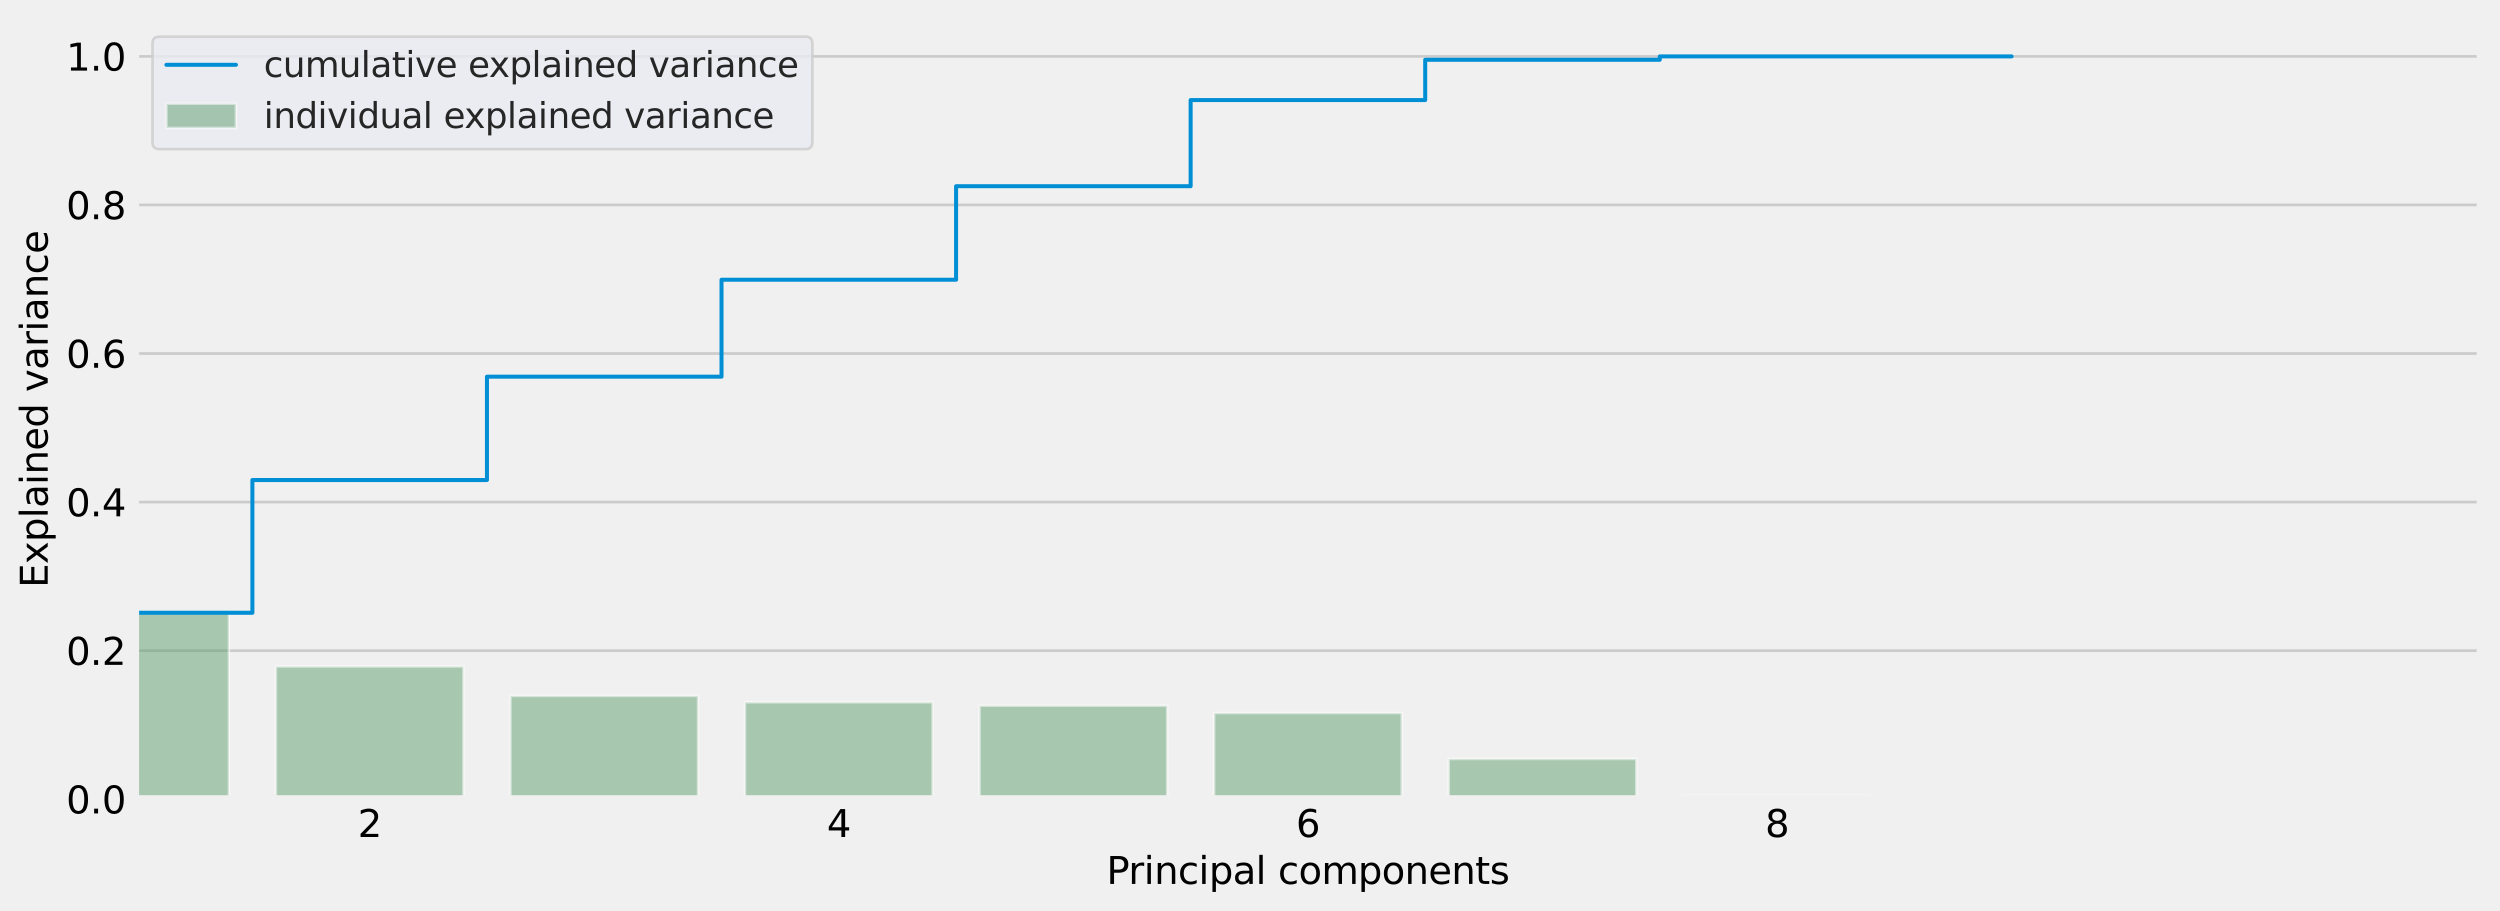 <?xml version="1.0" encoding="utf-8" standalone="no"?>
<!DOCTYPE svg PUBLIC "-//W3C//DTD SVG 1.1//EN"
  "http://www.w3.org/Graphics/SVG/1.1/DTD/svg11.dtd">
<svg height="340.599pt" version="1.1" viewBox="0 0 934.674 340.599" width="934.674pt" xmlns="http://www.w3.org/2000/svg" xmlns:xlink="http://www.w3.org/1999/xlink">
 <defs>
  <style type="text/css">*{stroke-linecap:butt;stroke-linejoin:round;}</style>
 </defs>
 <g id="figure_1">
  <g id="patch_1">
   <path d="M 0 340.599 
L 934.674 340.599 
L 934.674 0 
L 0 0 
z
" style="fill:#f0f0f0;"/>
  </g>
  <g id="axes_1">
   <g id="patch_2">
    <path d="M 50.514 298.8 
L 927.474 298.8 
L 927.474 7.2 
L 50.514 7.2 
z
" style="fill:#f0f0f0;"/>
   </g>
   <g id="matplotlib.axis_1">
    <g id="xtick_1">
     <g id="line2d_1"/>
    </g>
    <g id="xtick_2">
     <g id="line2d_2"/>
     <g id="text_1">
      <!-- 2 -->
      <g transform="translate(133.756 312.938)scale(0.14 -0.14)">
       <defs>
        <path d="M 1228 531 
L 3431 531 
L 3431 0 
L 469 0 
L 469 531 
Q 828 903 1448 1529 
Q 2069 2156 2228 2338 
Q 2531 2678 2651 2914 
Q 2772 3150 2772 3378 
Q 2772 3750 2511 3984 
Q 2250 4219 1831 4219 
Q 1534 4219 1204 4116 
Q 875 4013 500 3803 
L 500 4441 
Q 881 4594 1212 4672 
Q 1544 4750 1819 4750 
Q 2544 4750 2975 4387 
Q 3406 4025 3406 3419 
Q 3406 3131 3298 2873 
Q 3191 2616 2906 2266 
Q 2828 2175 2409 1742 
Q 1991 1309 1228 531 
z
" id="DejaVuSans-32" transform="scale(0.016)"/>
       </defs>
       <use xlink:href="#DejaVuSans-32"/>
      </g>
     </g>
    </g>
    <g id="xtick_3">
     <g id="line2d_3"/>
    </g>
    <g id="xtick_4">
     <g id="line2d_4"/>
     <g id="text_2">
      <!-- 4 -->
      <g transform="translate(309.148 312.938)scale(0.14 -0.14)">
       <defs>
        <path d="M 2419 4116 
L 825 1625 
L 2419 1625 
L 2419 4116 
z
M 2253 4666 
L 3047 4666 
L 3047 1625 
L 3713 1625 
L 3713 1100 
L 3047 1100 
L 3047 0 
L 2419 0 
L 2419 1100 
L 313 1100 
L 313 1709 
L 2253 4666 
z
" id="DejaVuSans-34" transform="scale(0.016)"/>
       </defs>
       <use xlink:href="#DejaVuSans-34"/>
      </g>
     </g>
    </g>
    <g id="xtick_5">
     <g id="line2d_5"/>
    </g>
    <g id="xtick_6">
     <g id="line2d_6"/>
     <g id="text_3">
      <!-- 6 -->
      <g transform="translate(484.54 312.938)scale(0.14 -0.14)">
       <defs>
        <path d="M 2113 2584 
Q 1688 2584 1439 2293 
Q 1191 2003 1191 1497 
Q 1191 994 1439 701 
Q 1688 409 2113 409 
Q 2538 409 2786 701 
Q 3034 994 3034 1497 
Q 3034 2003 2786 2293 
Q 2538 2584 2113 2584 
z
M 3366 4563 
L 3366 3988 
Q 3128 4100 2886 4159 
Q 2644 4219 2406 4219 
Q 1781 4219 1451 3797 
Q 1122 3375 1075 2522 
Q 1259 2794 1537 2939 
Q 1816 3084 2150 3084 
Q 2853 3084 3261 2657 
Q 3669 2231 3669 1497 
Q 3669 778 3244 343 
Q 2819 -91 2113 -91 
Q 1303 -91 875 529 
Q 447 1150 447 2328 
Q 447 3434 972 4092 
Q 1497 4750 2381 4750 
Q 2619 4750 2861 4703 
Q 3103 4656 3366 4563 
z
" id="DejaVuSans-36" transform="scale(0.016)"/>
       </defs>
       <use xlink:href="#DejaVuSans-36"/>
      </g>
     </g>
    </g>
    <g id="xtick_7">
     <g id="line2d_7"/>
    </g>
    <g id="xtick_8">
     <g id="line2d_8"/>
     <g id="text_4">
      <!-- 8 -->
      <g transform="translate(659.932 312.938)scale(0.14 -0.14)">
       <defs>
        <path d="M 2034 2216 
Q 1584 2216 1326 1975 
Q 1069 1734 1069 1313 
Q 1069 891 1326 650 
Q 1584 409 2034 409 
Q 2484 409 2743 651 
Q 3003 894 3003 1313 
Q 3003 1734 2745 1975 
Q 2488 2216 2034 2216 
z
M 1403 2484 
Q 997 2584 770 2862 
Q 544 3141 544 3541 
Q 544 4100 942 4425 
Q 1341 4750 2034 4750 
Q 2731 4750 3128 4425 
Q 3525 4100 3525 3541 
Q 3525 3141 3298 2862 
Q 3072 2584 2669 2484 
Q 3125 2378 3379 2068 
Q 3634 1759 3634 1313 
Q 3634 634 3220 271 
Q 2806 -91 2034 -91 
Q 1263 -91 848 271 
Q 434 634 434 1313 
Q 434 1759 690 2068 
Q 947 2378 1403 2484 
z
M 1172 3481 
Q 1172 3119 1398 2916 
Q 1625 2713 2034 2713 
Q 2441 2713 2670 2916 
Q 2900 3119 2900 3481 
Q 2900 3844 2670 4047 
Q 2441 4250 2034 4250 
Q 1625 4250 1398 4047 
Q 1172 3844 1172 3481 
z
" id="DejaVuSans-38" transform="scale(0.016)"/>
       </defs>
       <use xlink:href="#DejaVuSans-38"/>
      </g>
     </g>
    </g>
    <g id="xtick_9">
     <g id="line2d_9"/>
    </g>
    <g id="text_5">
     <!-- Principal components -->
     <g transform="translate(413.692 330.487)scale(0.14 -0.14)">
      <defs>
       <path d="M 1259 4147 
L 1259 2394 
L 2053 2394 
Q 2494 2394 2734 2622 
Q 2975 2850 2975 3272 
Q 2975 3691 2734 3919 
Q 2494 4147 2053 4147 
L 1259 4147 
z
M 628 4666 
L 2053 4666 
Q 2838 4666 3239 4311 
Q 3641 3956 3641 3272 
Q 3641 2581 3239 2228 
Q 2838 1875 2053 1875 
L 1259 1875 
L 1259 0 
L 628 0 
L 628 4666 
z
" id="DejaVuSans-50" transform="scale(0.016)"/>
       <path d="M 2631 2963 
Q 2534 3019 2420 3045 
Q 2306 3072 2169 3072 
Q 1681 3072 1420 2755 
Q 1159 2438 1159 1844 
L 1159 0 
L 581 0 
L 581 3500 
L 1159 3500 
L 1159 2956 
Q 1341 3275 1631 3429 
Q 1922 3584 2338 3584 
Q 2397 3584 2469 3576 
Q 2541 3569 2628 3553 
L 2631 2963 
z
" id="DejaVuSans-72" transform="scale(0.016)"/>
       <path d="M 603 3500 
L 1178 3500 
L 1178 0 
L 603 0 
L 603 3500 
z
M 603 4863 
L 1178 4863 
L 1178 4134 
L 603 4134 
L 603 4863 
z
" id="DejaVuSans-69" transform="scale(0.016)"/>
       <path d="M 3513 2113 
L 3513 0 
L 2938 0 
L 2938 2094 
Q 2938 2591 2744 2837 
Q 2550 3084 2163 3084 
Q 1697 3084 1428 2787 
Q 1159 2491 1159 1978 
L 1159 0 
L 581 0 
L 581 3500 
L 1159 3500 
L 1159 2956 
Q 1366 3272 1645 3428 
Q 1925 3584 2291 3584 
Q 2894 3584 3203 3211 
Q 3513 2838 3513 2113 
z
" id="DejaVuSans-6e" transform="scale(0.016)"/>
       <path d="M 3122 3366 
L 3122 2828 
Q 2878 2963 2633 3030 
Q 2388 3097 2138 3097 
Q 1578 3097 1268 2742 
Q 959 2388 959 1747 
Q 959 1106 1268 751 
Q 1578 397 2138 397 
Q 2388 397 2633 464 
Q 2878 531 3122 666 
L 3122 134 
Q 2881 22 2623 -34 
Q 2366 -91 2075 -91 
Q 1284 -91 818 406 
Q 353 903 353 1747 
Q 353 2603 823 3093 
Q 1294 3584 2113 3584 
Q 2378 3584 2631 3529 
Q 2884 3475 3122 3366 
z
" id="DejaVuSans-63" transform="scale(0.016)"/>
       <path d="M 1159 525 
L 1159 -1331 
L 581 -1331 
L 581 3500 
L 1159 3500 
L 1159 2969 
Q 1341 3281 1617 3432 
Q 1894 3584 2278 3584 
Q 2916 3584 3314 3078 
Q 3713 2572 3713 1747 
Q 3713 922 3314 415 
Q 2916 -91 2278 -91 
Q 1894 -91 1617 61 
Q 1341 213 1159 525 
z
M 3116 1747 
Q 3116 2381 2855 2742 
Q 2594 3103 2138 3103 
Q 1681 3103 1420 2742 
Q 1159 2381 1159 1747 
Q 1159 1113 1420 752 
Q 1681 391 2138 391 
Q 2594 391 2855 752 
Q 3116 1113 3116 1747 
z
" id="DejaVuSans-70" transform="scale(0.016)"/>
       <path d="M 2194 1759 
Q 1497 1759 1228 1600 
Q 959 1441 959 1056 
Q 959 750 1161 570 
Q 1363 391 1709 391 
Q 2188 391 2477 730 
Q 2766 1069 2766 1631 
L 2766 1759 
L 2194 1759 
z
M 3341 1997 
L 3341 0 
L 2766 0 
L 2766 531 
Q 2569 213 2275 61 
Q 1981 -91 1556 -91 
Q 1019 -91 701 211 
Q 384 513 384 1019 
Q 384 1609 779 1909 
Q 1175 2209 1959 2209 
L 2766 2209 
L 2766 2266 
Q 2766 2663 2505 2880 
Q 2244 3097 1772 3097 
Q 1472 3097 1187 3025 
Q 903 2953 641 2809 
L 641 3341 
Q 956 3463 1253 3523 
Q 1550 3584 1831 3584 
Q 2591 3584 2966 3190 
Q 3341 2797 3341 1997 
z
" id="DejaVuSans-61" transform="scale(0.016)"/>
       <path d="M 603 4863 
L 1178 4863 
L 1178 0 
L 603 0 
L 603 4863 
z
" id="DejaVuSans-6c" transform="scale(0.016)"/>
       <path id="DejaVuSans-20" transform="scale(0.016)"/>
       <path d="M 1959 3097 
Q 1497 3097 1228 2736 
Q 959 2375 959 1747 
Q 959 1119 1226 758 
Q 1494 397 1959 397 
Q 2419 397 2687 759 
Q 2956 1122 2956 1747 
Q 2956 2369 2687 2733 
Q 2419 3097 1959 3097 
z
M 1959 3584 
Q 2709 3584 3137 3096 
Q 3566 2609 3566 1747 
Q 3566 888 3137 398 
Q 2709 -91 1959 -91 
Q 1206 -91 779 398 
Q 353 888 353 1747 
Q 353 2609 779 3096 
Q 1206 3584 1959 3584 
z
" id="DejaVuSans-6f" transform="scale(0.016)"/>
       <path d="M 3328 2828 
Q 3544 3216 3844 3400 
Q 4144 3584 4550 3584 
Q 5097 3584 5394 3201 
Q 5691 2819 5691 2113 
L 5691 0 
L 5113 0 
L 5113 2094 
Q 5113 2597 4934 2840 
Q 4756 3084 4391 3084 
Q 3944 3084 3684 2787 
Q 3425 2491 3425 1978 
L 3425 0 
L 2847 0 
L 2847 2094 
Q 2847 2600 2669 2842 
Q 2491 3084 2119 3084 
Q 1678 3084 1418 2786 
Q 1159 2488 1159 1978 
L 1159 0 
L 581 0 
L 581 3500 
L 1159 3500 
L 1159 2956 
Q 1356 3278 1631 3431 
Q 1906 3584 2284 3584 
Q 2666 3584 2933 3390 
Q 3200 3197 3328 2828 
z
" id="DejaVuSans-6d" transform="scale(0.016)"/>
       <path d="M 3597 1894 
L 3597 1613 
L 953 1613 
Q 991 1019 1311 708 
Q 1631 397 2203 397 
Q 2534 397 2845 478 
Q 3156 559 3463 722 
L 3463 178 
Q 3153 47 2828 -22 
Q 2503 -91 2169 -91 
Q 1331 -91 842 396 
Q 353 884 353 1716 
Q 353 2575 817 3079 
Q 1281 3584 2069 3584 
Q 2775 3584 3186 3129 
Q 3597 2675 3597 1894 
z
M 3022 2063 
Q 3016 2534 2758 2815 
Q 2500 3097 2075 3097 
Q 1594 3097 1305 2825 
Q 1016 2553 972 2059 
L 3022 2063 
z
" id="DejaVuSans-65" transform="scale(0.016)"/>
       <path d="M 1172 4494 
L 1172 3500 
L 2356 3500 
L 2356 3053 
L 1172 3053 
L 1172 1153 
Q 1172 725 1289 603 
Q 1406 481 1766 481 
L 2356 481 
L 2356 0 
L 1766 0 
Q 1100 0 847 248 
Q 594 497 594 1153 
L 594 3053 
L 172 3053 
L 172 3500 
L 594 3500 
L 594 4494 
L 1172 4494 
z
" id="DejaVuSans-74" transform="scale(0.016)"/>
       <path d="M 2834 3397 
L 2834 2853 
Q 2591 2978 2328 3040 
Q 2066 3103 1784 3103 
Q 1356 3103 1142 2972 
Q 928 2841 928 2578 
Q 928 2378 1081 2264 
Q 1234 2150 1697 2047 
L 1894 2003 
Q 2506 1872 2764 1633 
Q 3022 1394 3022 966 
Q 3022 478 2636 193 
Q 2250 -91 1575 -91 
Q 1294 -91 989 -36 
Q 684 19 347 128 
L 347 722 
Q 666 556 975 473 
Q 1284 391 1588 391 
Q 1994 391 2212 530 
Q 2431 669 2431 922 
Q 2431 1156 2273 1281 
Q 2116 1406 1581 1522 
L 1381 1569 
Q 847 1681 609 1914 
Q 372 2147 372 2553 
Q 372 3047 722 3315 
Q 1072 3584 1716 3584 
Q 2034 3584 2315 3537 
Q 2597 3491 2834 3397 
z
" id="DejaVuSans-73" transform="scale(0.016)"/>
      </defs>
      <use xlink:href="#DejaVuSans-50"/>
      <use x="58.553" xlink:href="#DejaVuSans-72"/>
      <use x="99.666" xlink:href="#DejaVuSans-69"/>
      <use x="127.449" xlink:href="#DejaVuSans-6e"/>
      <use x="190.828" xlink:href="#DejaVuSans-63"/>
      <use x="245.809" xlink:href="#DejaVuSans-69"/>
      <use x="273.592" xlink:href="#DejaVuSans-70"/>
      <use x="337.068" xlink:href="#DejaVuSans-61"/>
      <use x="398.348" xlink:href="#DejaVuSans-6c"/>
      <use x="426.131" xlink:href="#DejaVuSans-20"/>
      <use x="457.918" xlink:href="#DejaVuSans-63"/>
      <use x="512.898" xlink:href="#DejaVuSans-6f"/>
      <use x="574.08" xlink:href="#DejaVuSans-6d"/>
      <use x="671.492" xlink:href="#DejaVuSans-70"/>
      <use x="734.969" xlink:href="#DejaVuSans-6f"/>
      <use x="796.15" xlink:href="#DejaVuSans-6e"/>
      <use x="859.529" xlink:href="#DejaVuSans-65"/>
      <use x="921.053" xlink:href="#DejaVuSans-6e"/>
      <use x="984.432" xlink:href="#DejaVuSans-74"/>
      <use x="1023.641" xlink:href="#DejaVuSans-73"/>
     </g>
    </g>
   </g>
   <g id="matplotlib.axis_2">
    <g id="ytick_1">
     <g id="line2d_10">
      <path clip-path="url(#p5ad0a63121)" d="M 50.514 298.8 
L 927.474 298.8 
" style="fill:none;stroke:#cbcbcb;"/>
     </g>
     <g id="line2d_11"/>
     <g id="text_6">
      <!-- 0.0 -->
      <g transform="translate(24.749 304.119)scale(0.14 -0.14)">
       <defs>
        <path d="M 2034 4250 
Q 1547 4250 1301 3770 
Q 1056 3291 1056 2328 
Q 1056 1369 1301 889 
Q 1547 409 2034 409 
Q 2525 409 2770 889 
Q 3016 1369 3016 2328 
Q 3016 3291 2770 3770 
Q 2525 4250 2034 4250 
z
M 2034 4750 
Q 2819 4750 3233 4129 
Q 3647 3509 3647 2328 
Q 3647 1150 3233 529 
Q 2819 -91 2034 -91 
Q 1250 -91 836 529 
Q 422 1150 422 2328 
Q 422 3509 836 4129 
Q 1250 4750 2034 4750 
z
" id="DejaVuSans-30" transform="scale(0.016)"/>
        <path d="M 684 794 
L 1344 794 
L 1344 0 
L 684 0 
L 684 794 
z
" id="DejaVuSans-2e" transform="scale(0.016)"/>
       </defs>
       <use xlink:href="#DejaVuSans-30"/>
       <use x="63.623" xlink:href="#DejaVuSans-2e"/>
       <use x="95.41" xlink:href="#DejaVuSans-30"/>
      </g>
     </g>
    </g>
    <g id="ytick_2">
     <g id="line2d_12">
      <path clip-path="url(#p5ad0a63121)" d="M 50.514 243.257 
L 927.474 243.257 
" style="fill:none;stroke:#cbcbcb;"/>
     </g>
     <g id="line2d_13"/>
     <g id="text_7">
      <!-- 0.2 -->
      <g transform="translate(24.749 248.576)scale(0.14 -0.14)">
       <use xlink:href="#DejaVuSans-30"/>
       <use x="63.623" xlink:href="#DejaVuSans-2e"/>
       <use x="95.41" xlink:href="#DejaVuSans-32"/>
      </g>
     </g>
    </g>
    <g id="ytick_3">
     <g id="line2d_14">
      <path clip-path="url(#p5ad0a63121)" d="M 50.514 187.714 
L 927.474 187.714 
" style="fill:none;stroke:#cbcbcb;"/>
     </g>
     <g id="line2d_15"/>
     <g id="text_8">
      <!-- 0.4 -->
      <g transform="translate(24.749 193.033)scale(0.14 -0.14)">
       <use xlink:href="#DejaVuSans-30"/>
       <use x="63.623" xlink:href="#DejaVuSans-2e"/>
       <use x="95.41" xlink:href="#DejaVuSans-34"/>
      </g>
     </g>
    </g>
    <g id="ytick_4">
     <g id="line2d_16">
      <path clip-path="url(#p5ad0a63121)" d="M 50.514 132.171 
L 927.474 132.171 
" style="fill:none;stroke:#cbcbcb;"/>
     </g>
     <g id="line2d_17"/>
     <g id="text_9">
      <!-- 0.6 -->
      <g transform="translate(24.749 137.49)scale(0.14 -0.14)">
       <use xlink:href="#DejaVuSans-30"/>
       <use x="63.623" xlink:href="#DejaVuSans-2e"/>
       <use x="95.41" xlink:href="#DejaVuSans-36"/>
      </g>
     </g>
    </g>
    <g id="ytick_5">
     <g id="line2d_18">
      <path clip-path="url(#p5ad0a63121)" d="M 50.514 76.629 
L 927.474 76.629 
" style="fill:none;stroke:#cbcbcb;"/>
     </g>
     <g id="line2d_19"/>
     <g id="text_10">
      <!-- 0.8 -->
      <g transform="translate(24.749 81.947)scale(0.14 -0.14)">
       <use xlink:href="#DejaVuSans-30"/>
       <use x="63.623" xlink:href="#DejaVuSans-2e"/>
       <use x="95.41" xlink:href="#DejaVuSans-38"/>
      </g>
     </g>
    </g>
    <g id="ytick_6">
     <g id="line2d_20">
      <path clip-path="url(#p5ad0a63121)" d="M 50.514 21.086 
L 927.474 21.086 
" style="fill:none;stroke:#cbcbcb;"/>
     </g>
     <g id="line2d_21"/>
     <g id="text_11">
      <!-- 1.0 -->
      <g transform="translate(24.749 26.405)scale(0.14 -0.14)">
       <defs>
        <path d="M 794 531 
L 1825 531 
L 1825 4091 
L 703 3866 
L 703 4441 
L 1819 4666 
L 2450 4666 
L 2450 531 
L 3481 531 
L 3481 0 
L 794 0 
L 794 531 
z
" id="DejaVuSans-31" transform="scale(0.016)"/>
       </defs>
       <use xlink:href="#DejaVuSans-31"/>
       <use x="63.623" xlink:href="#DejaVuSans-2e"/>
       <use x="95.41" xlink:href="#DejaVuSans-30"/>
      </g>
     </g>
    </g>
    <g id="text_12">
     <!-- Explained variance -->
     <g transform="translate(17.838 219.738)rotate(-90)scale(0.14 -0.14)">
      <defs>
       <path d="M 628 4666 
L 3578 4666 
L 3578 4134 
L 1259 4134 
L 1259 2753 
L 3481 2753 
L 3481 2222 
L 1259 2222 
L 1259 531 
L 3634 531 
L 3634 0 
L 628 0 
L 628 4666 
z
" id="DejaVuSans-45" transform="scale(0.016)"/>
       <path d="M 3513 3500 
L 2247 1797 
L 3578 0 
L 2900 0 
L 1881 1375 
L 863 0 
L 184 0 
L 1544 1831 
L 300 3500 
L 978 3500 
L 1906 2253 
L 2834 3500 
L 3513 3500 
z
" id="DejaVuSans-78" transform="scale(0.016)"/>
       <path d="M 2906 2969 
L 2906 4863 
L 3481 4863 
L 3481 0 
L 2906 0 
L 2906 525 
Q 2725 213 2448 61 
Q 2172 -91 1784 -91 
Q 1150 -91 751 415 
Q 353 922 353 1747 
Q 353 2572 751 3078 
Q 1150 3584 1784 3584 
Q 2172 3584 2448 3432 
Q 2725 3281 2906 2969 
z
M 947 1747 
Q 947 1113 1208 752 
Q 1469 391 1925 391 
Q 2381 391 2643 752 
Q 2906 1113 2906 1747 
Q 2906 2381 2643 2742 
Q 2381 3103 1925 3103 
Q 1469 3103 1208 2742 
Q 947 2381 947 1747 
z
" id="DejaVuSans-64" transform="scale(0.016)"/>
       <path d="M 191 3500 
L 800 3500 
L 1894 563 
L 2988 3500 
L 3597 3500 
L 2284 0 
L 1503 0 
L 191 3500 
z
" id="DejaVuSans-76" transform="scale(0.016)"/>
      </defs>
      <use xlink:href="#DejaVuSans-45"/>
      <use x="63.184" xlink:href="#DejaVuSans-78"/>
      <use x="122.363" xlink:href="#DejaVuSans-70"/>
      <use x="185.84" xlink:href="#DejaVuSans-6c"/>
      <use x="213.623" xlink:href="#DejaVuSans-61"/>
      <use x="274.902" xlink:href="#DejaVuSans-69"/>
      <use x="302.686" xlink:href="#DejaVuSans-6e"/>
      <use x="366.064" xlink:href="#DejaVuSans-65"/>
      <use x="427.588" xlink:href="#DejaVuSans-64"/>
      <use x="491.064" xlink:href="#DejaVuSans-20"/>
      <use x="522.852" xlink:href="#DejaVuSans-76"/>
      <use x="582.031" xlink:href="#DejaVuSans-61"/>
      <use x="643.311" xlink:href="#DejaVuSans-72"/>
      <use x="684.424" xlink:href="#DejaVuSans-69"/>
      <use x="712.207" xlink:href="#DejaVuSans-61"/>
      <use x="773.486" xlink:href="#DejaVuSans-6e"/>
      <use x="836.865" xlink:href="#DejaVuSans-63"/>
      <use x="891.846" xlink:href="#DejaVuSans-65"/>
     </g>
    </g>
   </g>
   <g id="patch_3">
    <path clip-path="url(#p5ad0a63121)" d="M 15.435 298.8 
L 85.592 298.8 
L 85.592 229.095 
L 15.435 229.095 
z
" style="fill:#5f9e6e;opacity:0.5;stroke:#ffffff;stroke-linejoin:miter;"/>
   </g>
   <g id="patch_4">
    <path clip-path="url(#p5ad0a63121)" d="M 103.131 298.8 
L 173.288 298.8 
L 173.288 249.172 
L 103.131 249.172 
z
" style="fill:#5f9e6e;opacity:0.5;stroke:#ffffff;stroke-linejoin:miter;"/>
   </g>
   <g id="patch_5">
    <path clip-path="url(#p5ad0a63121)" d="M 190.827 298.8 
L 260.984 298.8 
L 260.984 260.159 
L 190.827 260.159 
z
" style="fill:#5f9e6e;opacity:0.5;stroke:#ffffff;stroke-linejoin:miter;"/>
   </g>
   <g id="patch_6">
    <path clip-path="url(#p5ad0a63121)" d="M 278.523 298.8 
L 348.68 298.8 
L 348.68 262.566 
L 278.523 262.566 
z
" style="fill:#5f9e6e;opacity:0.5;stroke:#ffffff;stroke-linejoin:miter;"/>
   </g>
   <g id="patch_7">
    <path clip-path="url(#p5ad0a63121)" d="M 366.219 298.8 
L 436.376 298.8 
L 436.376 263.83 
L 366.219 263.83 
z
" style="fill:#5f9e6e;opacity:0.5;stroke:#ffffff;stroke-linejoin:miter;"/>
   </g>
   <g id="patch_8">
    <path clip-path="url(#p5ad0a63121)" d="M 453.915 298.8 
L 524.072 298.8 
L 524.072 266.584 
L 453.915 266.584 
z
" style="fill:#5f9e6e;opacity:0.5;stroke:#ffffff;stroke-linejoin:miter;"/>
   </g>
   <g id="patch_9">
    <path clip-path="url(#p5ad0a63121)" d="M 541.611 298.8 
L 611.768 298.8 
L 611.768 283.738 
L 541.611 283.738 
z
" style="fill:#5f9e6e;opacity:0.5;stroke:#ffffff;stroke-linejoin:miter;"/>
   </g>
   <g id="patch_10">
    <path clip-path="url(#p5ad0a63121)" d="M 629.307 298.8 
L 699.464 298.8 
L 699.464 297.541 
L 629.307 297.541 
z
" style="fill:#5f9e6e;opacity:0.5;stroke:#ffffff;stroke-linejoin:miter;"/>
   </g>
   <g id="patch_11">
    <path clip-path="url(#p5ad0a63121)" d="M 717.003 298.8 
L 787.16 298.8 
L 787.16 298.8 
L 717.003 298.8 
z
" style="fill:#5f9e6e;opacity:0.5;stroke:#ffffff;stroke-linejoin:miter;"/>
   </g>
   <g id="line2d_22">
    <path clip-path="url(#p5ad0a63121)" d="M 50.514 229.095 
L 94.362 229.095 
L 94.362 179.468 
L 182.058 179.468 
L 182.058 140.827 
L 269.754 140.827 
L 269.754 104.593 
L 357.45 104.593 
L 357.45 69.623 
L 445.146 69.623 
L 445.146 37.407 
L 532.842 37.407 
L 532.842 22.345 
L 620.538 22.345 
L 620.538 21.086 
L 708.234 21.086 
L 708.234 21.086 
L 752.082 21.086 
" style="fill:none;stroke:#008fd5;stroke-linecap:round;stroke-width:1.5;"/>
   </g>
   <g id="line2d_23">
    <path clip-path="url(#p5ad0a63121)" style="fill:none;stroke:#424242;stroke-linecap:round;stroke-width:2.7;"/>
   </g>
   <g id="line2d_24">
    <path clip-path="url(#p5ad0a63121)" style="fill:none;stroke:#424242;stroke-linecap:round;stroke-width:2.7;"/>
   </g>
   <g id="line2d_25">
    <path clip-path="url(#p5ad0a63121)" style="fill:none;stroke:#424242;stroke-linecap:round;stroke-width:2.7;"/>
   </g>
   <g id="line2d_26">
    <path clip-path="url(#p5ad0a63121)" style="fill:none;stroke:#424242;stroke-linecap:round;stroke-width:2.7;"/>
   </g>
   <g id="line2d_27">
    <path clip-path="url(#p5ad0a63121)" style="fill:none;stroke:#424242;stroke-linecap:round;stroke-width:2.7;"/>
   </g>
   <g id="line2d_28">
    <path clip-path="url(#p5ad0a63121)" style="fill:none;stroke:#424242;stroke-linecap:round;stroke-width:2.7;"/>
   </g>
   <g id="line2d_29">
    <path clip-path="url(#p5ad0a63121)" style="fill:none;stroke:#424242;stroke-linecap:round;stroke-width:2.7;"/>
   </g>
   <g id="line2d_30">
    <path clip-path="url(#p5ad0a63121)" style="fill:none;stroke:#424242;stroke-linecap:round;stroke-width:2.7;"/>
   </g>
   <g id="line2d_31">
    <path clip-path="url(#p5ad0a63121)" style="fill:none;stroke:#424242;stroke-linecap:round;stroke-width:2.7;"/>
   </g>
   <g id="patch_12">
    <path d="M 50.514 298.8 
L 50.514 7.2 
" style="fill:none;stroke:#f0f0f0;stroke-linecap:square;stroke-linejoin:miter;stroke-width:3;"/>
   </g>
   <g id="patch_13">
    <path d="M 927.474 298.8 
L 927.474 7.2 
" style="fill:none;stroke:#f0f0f0;stroke-linecap:square;stroke-linejoin:miter;stroke-width:3;"/>
   </g>
   <g id="patch_14">
    <path d="M 50.514 298.8 
L 927.474 298.8 
" style="fill:none;stroke:#f0f0f0;stroke-linecap:square;stroke-linejoin:miter;stroke-width:3;"/>
   </g>
   <g id="patch_15">
    <path d="M 50.514 7.2 
L 927.474 7.2 
" style="fill:none;stroke:#f0f0f0;stroke-linecap:square;stroke-linejoin:miter;stroke-width:3;"/>
   </g>
   <g id="legend_1">
    <g id="patch_16">
     <path d="M 59.614 55.763 
L 301.113 55.763 
Q 303.713 55.763 303.713 53.163 
L 303.713 16.3 
Q 303.713 13.7 301.113 13.7 
L 59.614 13.7 
Q 57.014 13.7 57.014 16.3 
L 57.014 53.163 
Q 57.014 55.763 59.614 55.763 
z
" style="fill:#eaeaf2;opacity:0.8;stroke:#cccccc;stroke-linejoin:miter;"/>
    </g>
    <g id="line2d_32">
     <path d="M 62.214 24.228 
L 88.214 24.228 
" style="fill:none;stroke:#008fd5;stroke-linecap:round;stroke-width:1.5;"/>
    </g>
    <g id="line2d_33"/>
    <g id="text_13">
     <!-- cumulative explained variance -->
     <g style="fill:#262626;" transform="translate(98.614 28.778)scale(0.13 -0.13)">
      <defs>
       <path d="M 544 1381 
L 544 3500 
L 1119 3500 
L 1119 1403 
Q 1119 906 1312 657 
Q 1506 409 1894 409 
Q 2359 409 2629 706 
Q 2900 1003 2900 1516 
L 2900 3500 
L 3475 3500 
L 3475 0 
L 2900 0 
L 2900 538 
Q 2691 219 2414 64 
Q 2138 -91 1772 -91 
Q 1169 -91 856 284 
Q 544 659 544 1381 
z
M 1991 3584 
L 1991 3584 
z
" id="DejaVuSans-75" transform="scale(0.016)"/>
      </defs>
      <use xlink:href="#DejaVuSans-63"/>
      <use x="54.98" xlink:href="#DejaVuSans-75"/>
      <use x="118.359" xlink:href="#DejaVuSans-6d"/>
      <use x="215.771" xlink:href="#DejaVuSans-75"/>
      <use x="279.15" xlink:href="#DejaVuSans-6c"/>
      <use x="306.934" xlink:href="#DejaVuSans-61"/>
      <use x="368.213" xlink:href="#DejaVuSans-74"/>
      <use x="407.422" xlink:href="#DejaVuSans-69"/>
      <use x="435.205" xlink:href="#DejaVuSans-76"/>
      <use x="494.385" xlink:href="#DejaVuSans-65"/>
      <use x="555.908" xlink:href="#DejaVuSans-20"/>
      <use x="587.695" xlink:href="#DejaVuSans-65"/>
      <use x="647.469" xlink:href="#DejaVuSans-78"/>
      <use x="706.648" xlink:href="#DejaVuSans-70"/>
      <use x="770.125" xlink:href="#DejaVuSans-6c"/>
      <use x="797.908" xlink:href="#DejaVuSans-61"/>
      <use x="859.188" xlink:href="#DejaVuSans-69"/>
      <use x="886.971" xlink:href="#DejaVuSans-6e"/>
      <use x="950.35" xlink:href="#DejaVuSans-65"/>
      <use x="1011.873" xlink:href="#DejaVuSans-64"/>
      <use x="1075.35" xlink:href="#DejaVuSans-20"/>
      <use x="1107.137" xlink:href="#DejaVuSans-76"/>
      <use x="1166.316" xlink:href="#DejaVuSans-61"/>
      <use x="1227.596" xlink:href="#DejaVuSans-72"/>
      <use x="1268.709" xlink:href="#DejaVuSans-69"/>
      <use x="1296.492" xlink:href="#DejaVuSans-61"/>
      <use x="1357.771" xlink:href="#DejaVuSans-6e"/>
      <use x="1421.15" xlink:href="#DejaVuSans-63"/>
      <use x="1476.131" xlink:href="#DejaVuSans-65"/>
     </g>
    </g>
    <g id="patch_17">
     <path d="M 62.214 47.86 
L 88.214 47.86 
L 88.214 38.76 
L 62.214 38.76 
z
" style="fill:#5f9e6e;opacity:0.5;stroke:#ffffff;stroke-linejoin:miter;"/>
    </g>
    <g id="text_14">
     <!-- individual explained variance -->
     <g style="fill:#262626;" transform="translate(98.614 47.86)scale(0.13 -0.13)">
      <use xlink:href="#DejaVuSans-69"/>
      <use x="27.783" xlink:href="#DejaVuSans-6e"/>
      <use x="91.162" xlink:href="#DejaVuSans-64"/>
      <use x="154.639" xlink:href="#DejaVuSans-69"/>
      <use x="182.422" xlink:href="#DejaVuSans-76"/>
      <use x="241.602" xlink:href="#DejaVuSans-69"/>
      <use x="269.385" xlink:href="#DejaVuSans-64"/>
      <use x="332.861" xlink:href="#DejaVuSans-75"/>
      <use x="396.24" xlink:href="#DejaVuSans-61"/>
      <use x="457.52" xlink:href="#DejaVuSans-6c"/>
      <use x="485.303" xlink:href="#DejaVuSans-20"/>
      <use x="517.09" xlink:href="#DejaVuSans-65"/>
      <use x="576.863" xlink:href="#DejaVuSans-78"/>
      <use x="636.043" xlink:href="#DejaVuSans-70"/>
      <use x="699.52" xlink:href="#DejaVuSans-6c"/>
      <use x="727.303" xlink:href="#DejaVuSans-61"/>
      <use x="788.582" xlink:href="#DejaVuSans-69"/>
      <use x="816.365" xlink:href="#DejaVuSans-6e"/>
      <use x="879.744" xlink:href="#DejaVuSans-65"/>
      <use x="941.268" xlink:href="#DejaVuSans-64"/>
      <use x="1004.744" xlink:href="#DejaVuSans-20"/>
      <use x="1036.531" xlink:href="#DejaVuSans-76"/>
      <use x="1095.711" xlink:href="#DejaVuSans-61"/>
      <use x="1156.99" xlink:href="#DejaVuSans-72"/>
      <use x="1198.104" xlink:href="#DejaVuSans-69"/>
      <use x="1225.887" xlink:href="#DejaVuSans-61"/>
      <use x="1287.166" xlink:href="#DejaVuSans-6e"/>
      <use x="1350.545" xlink:href="#DejaVuSans-63"/>
      <use x="1405.525" xlink:href="#DejaVuSans-65"/>
     </g>
    </g>
   </g>
  </g>
 </g>
 <defs>
  <clipPath id="p5ad0a63121">
   <rect height="291.6" width="876.96" x="50.514" y="7.2"/>
  </clipPath>
 </defs>
</svg>
